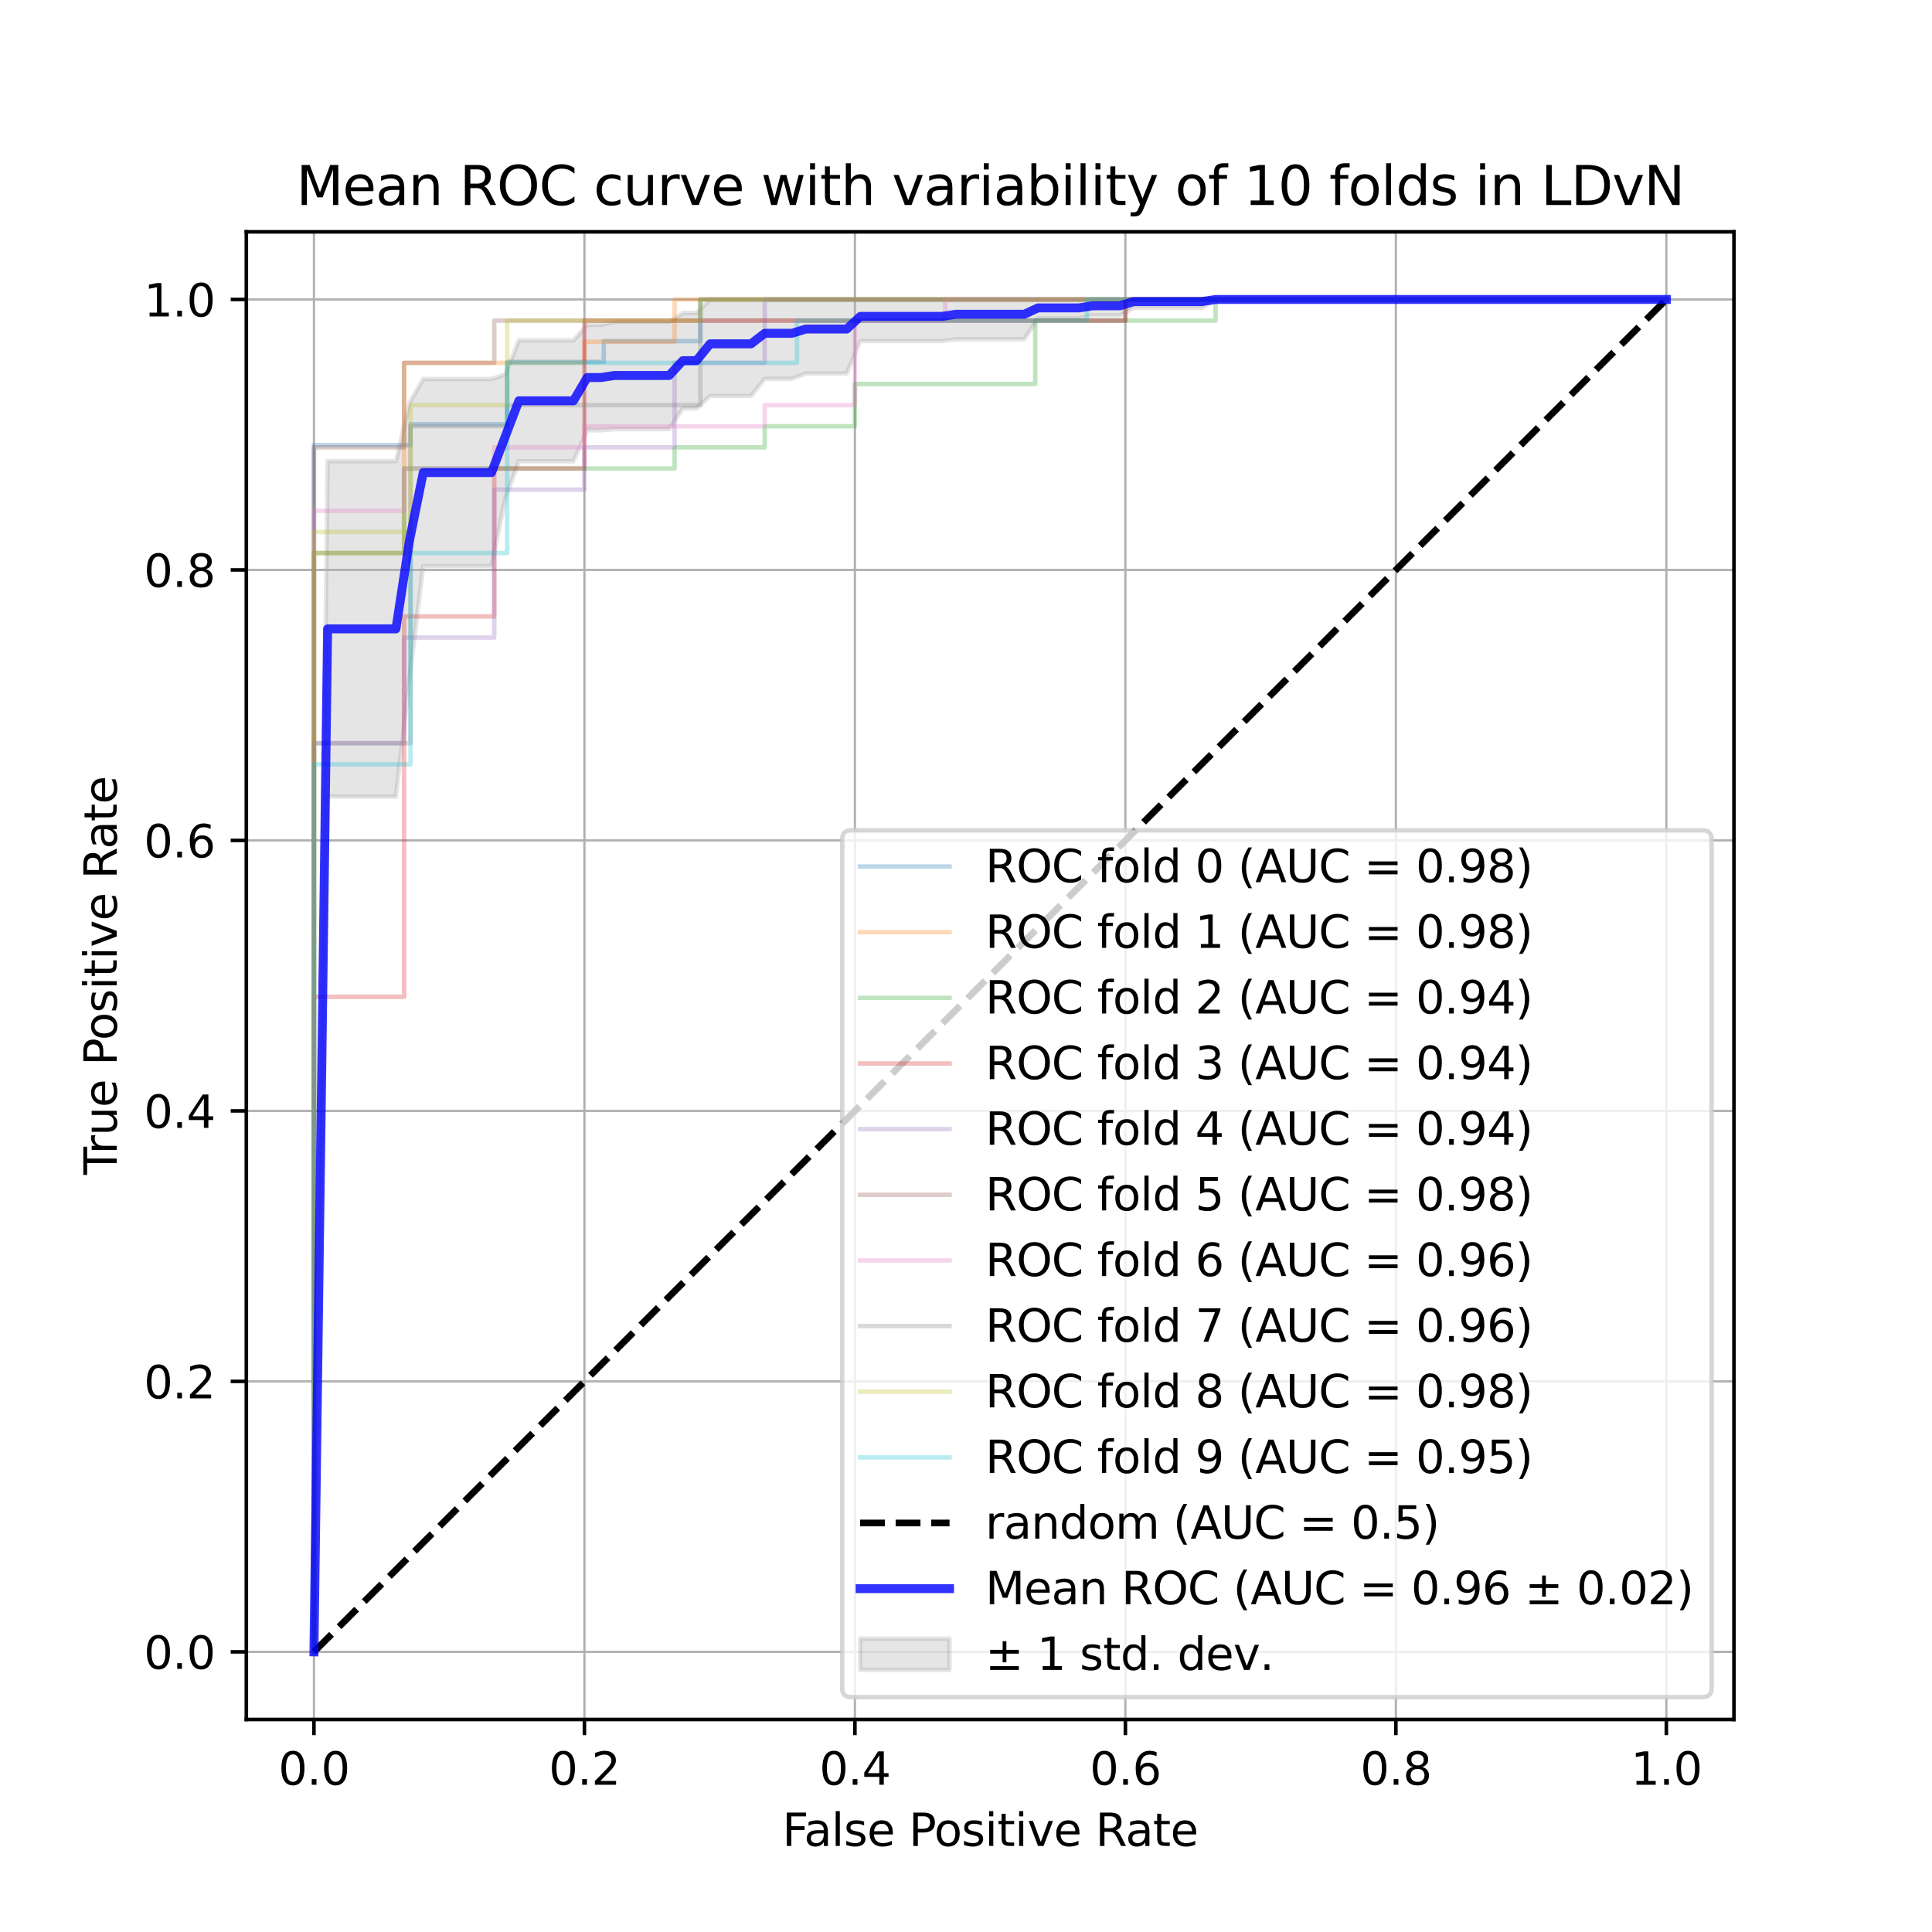 <?xml version="1.0" encoding="utf-8" standalone="no"?>
<!DOCTYPE svg PUBLIC "-//W3C//DTD SVG 1.1//EN"
  "http://www.w3.org/Graphics/SVG/1.1/DTD/svg11.dtd">
<svg xmlns:xlink="http://www.w3.org/1999/xlink" width="432pt" height="432pt" viewBox="0 0 432 432" xmlns="http://www.w3.org/2000/svg" version="1.1">
 <defs>
  <style type="text/css">*{stroke-linejoin: round; stroke-linecap: butt}</style>
 </defs>
 <g id="figure_1">
  <g id="patch_1">
   <path d="M 0 432 
L 432 432 
L 432 0 
L 0 0 
z
" style="fill: #ffffff"/>
  </g>
  <g id="axes_1">
   <g id="patch_2">
    <path d="M 55.08 384.48 
L 387.72 384.48 
L 387.72 51.84 
L 55.08 51.84 
z
" style="fill: #ffffff"/>
   </g>
   <g id="PolyCollection_1">
    <defs>
     <path id="m02f40fedbc" d="M 70.2 -62.64 
L 70.2 -62.64 
L 73.255 -253.87 
L 76.309 -253.87 
L 79.364 -253.87 
L 82.418 -253.87 
L 85.473 -253.87 
L 88.527 -253.87 
L 91.582 -280.482 
L 94.636 -305.419 
L 97.691 -305.419 
L 100.745 -305.419 
L 103.8 -305.419 
L 106.855 -305.419 
L 109.909 -305.419 
L 112.964 -320.466 
L 116.018 -328.871 
L 119.073 -328.871 
L 122.127 -328.871 
L 125.182 -328.871 
L 128.236 -328.871 
L 131.291 -335.798 
L 134.345 -335.798 
L 137.4 -336.045 
L 140.455 -336.045 
L 143.509 -336.045 
L 146.564 -336.045 
L 149.618 -336.045 
L 152.673 -340.686 
L 155.727 -340.686 
L 158.782 -343.457 
L 161.836 -343.457 
L 164.891 -343.457 
L 167.945 -343.457 
L 171 -347.302 
L 174.055 -347.302 
L 177.109 -347.302 
L 180.164 -348.469 
L 183.218 -348.469 
L 186.273 -348.469 
L 189.327 -348.469 
L 192.382 -355.75 
L 195.436 -355.75 
L 198.491 -355.75 
L 201.545 -355.75 
L 204.6 -355.75 
L 207.655 -355.75 
L 210.709 -355.75 
L 213.764 -356.122 
L 216.818 -356.122 
L 219.873 -356.122 
L 222.927 -356.122 
L 225.982 -356.122 
L 229.036 -356.122 
L 232.091 -360.835 
L 235.145 -360.835 
L 238.2 -360.835 
L 241.255 -360.835 
L 244.309 -361.457 
L 247.364 -361.457 
L 250.418 -361.457 
L 253.473 -363.15 
L 256.527 -363.15 
L 259.582 -363.15 
L 262.636 -363.15 
L 265.691 -363.15 
L 268.745 -363.15 
L 271.8 -365.04 
L 274.855 -365.04 
L 277.909 -365.04 
L 280.964 -365.04 
L 284.018 -365.04 
L 287.073 -365.04 
L 290.127 -365.04 
L 293.182 -365.04 
L 296.236 -365.04 
L 299.291 -365.04 
L 302.345 -365.04 
L 305.4 -365.04 
L 308.455 -365.04 
L 311.509 -365.04 
L 314.564 -365.04 
L 317.618 -365.04 
L 320.673 -365.04 
L 323.727 -365.04 
L 326.782 -365.04 
L 329.836 -365.04 
L 332.891 -365.04 
L 335.945 -365.04 
L 339 -365.04 
L 342.055 -365.04 
L 345.109 -365.04 
L 348.164 -365.04 
L 351.218 -365.04 
L 354.273 -365.04 
L 357.327 -365.04 
L 360.382 -365.04 
L 363.436 -365.04 
L 366.491 -365.04 
L 369.545 -365.04 
L 372.6 -365.04 
L 372.6 -365.04 
L 372.6 -365.04 
L 369.545 -365.04 
L 366.491 -365.04 
L 363.436 -365.04 
L 360.382 -365.04 
L 357.327 -365.04 
L 354.273 -365.04 
L 351.218 -365.04 
L 348.164 -365.04 
L 345.109 -365.04 
L 342.055 -365.04 
L 339 -365.04 
L 335.945 -365.04 
L 332.891 -365.04 
L 329.836 -365.04 
L 326.782 -365.04 
L 323.727 -365.04 
L 320.673 -365.04 
L 317.618 -365.04 
L 314.564 -365.04 
L 311.509 -365.04 
L 308.455 -365.04 
L 305.4 -365.04 
L 302.345 -365.04 
L 299.291 -365.04 
L 296.236 -365.04 
L 293.182 -365.04 
L 290.127 -365.04 
L 287.073 -365.04 
L 284.018 -365.04 
L 280.964 -365.04 
L 277.909 -365.04 
L 274.855 -365.04 
L 271.8 -365.04 
L 268.745 -365.04 
L 265.691 -365.04 
L 262.636 -365.04 
L 259.582 -365.04 
L 256.527 -365.04 
L 253.473 -365.04 
L 250.418 -365.04 
L 247.364 -365.04 
L 244.309 -365.04 
L 241.255 -365.04 
L 238.2 -365.04 
L 235.145 -365.04 
L 232.091 -365.04 
L 229.036 -365.04 
L 225.982 -365.04 
L 222.927 -365.04 
L 219.873 -365.04 
L 216.818 -365.04 
L 213.764 -365.04 
L 210.709 -365.04 
L 207.655 -365.04 
L 204.6 -365.04 
L 201.545 -365.04 
L 198.491 -365.04 
L 195.436 -365.04 
L 192.382 -365.04 
L 189.327 -365.04 
L 186.273 -365.04 
L 183.218 -365.04 
L 180.164 -365.04 
L 177.109 -365.04 
L 174.055 -365.04 
L 171 -365.04 
L 167.945 -365.04 
L 164.891 -365.04 
L 161.836 -365.04 
L 158.782 -365.04 
L 155.727 -362.018 
L 152.673 -362.018 
L 149.618 -360.044 
L 146.564 -360.044 
L 143.509 -360.044 
L 140.455 -360.044 
L 137.4 -360.044 
L 134.345 -359.36 
L 131.291 -359.36 
L 128.236 -355.893 
L 125.182 -355.893 
L 122.127 -355.893 
L 119.073 -355.893 
L 116.018 -355.893 
L 112.964 -348.276 
L 109.909 -347.258 
L 106.855 -347.258 
L 103.8 -347.258 
L 100.745 -347.258 
L 97.691 -347.258 
L 94.636 -347.258 
L 91.582 -341.97 
L 88.527 -328.892 
L 85.473 -328.892 
L 82.418 -328.892 
L 79.364 -328.892 
L 76.309 -328.892 
L 73.255 -328.892 
L 70.2 -62.64 
z
" style="stroke: #808080; stroke-opacity: 0.2"/>
    </defs>
    <g clip-path="url(#p7c20c013f0)">
     <use xlink:href="#m02f40fedbc" x="0" y="432" style="fill: #808080; fill-opacity: 0.2; stroke: #808080; stroke-opacity: 0.2"/>
    </g>
   </g>
   <g id="matplotlib.axis_1">
    <g id="xtick_1">
     <g id="line2d_1">
      <path d="M 70.2 384.48 
L 70.2 51.84 
" clip-path="url(#p7c20c013f0)" style="fill: none; stroke: #b0b0b0; stroke-width: 0.5; stroke-linecap: square"/>
     </g>
     <g id="line2d_2">
      <defs>
       <path id="mc7a3d7dd4d" d="M 0 0 
L 0 3.5 
" style="stroke: #000000; stroke-width: 0.8"/>
      </defs>
      <g>
       <use xlink:href="#mc7a3d7dd4d" x="70.2" y="384.48" style="stroke: #000000; stroke-width: 0.8"/>
      </g>
     </g>
     <g id="text_1">
      <!-- 0.0 -->
      <g transform="translate(62.248 399.078) scale(0.1 -0.1)">
       <defs>
        <path id="DejaVuSans-30" d="M 2034 4250 
Q 1547 4250 1301 3770 
Q 1056 3291 1056 2328 
Q 1056 1369 1301 889 
Q 1547 409 2034 409 
Q 2525 409 2770 889 
Q 3016 1369 3016 2328 
Q 3016 3291 2770 3770 
Q 2525 4250 2034 4250 
z
M 2034 4750 
Q 2819 4750 3233 4129 
Q 3647 3509 3647 2328 
Q 3647 1150 3233 529 
Q 2819 -91 2034 -91 
Q 1250 -91 836 529 
Q 422 1150 422 2328 
Q 422 3509 836 4129 
Q 1250 4750 2034 4750 
z
" transform="scale(0.016)"/>
        <path id="DejaVuSans-2e" d="M 684 794 
L 1344 794 
L 1344 0 
L 684 0 
L 684 794 
z
" transform="scale(0.016)"/>
       </defs>
       <use xlink:href="#DejaVuSans-30"/>
       <use xlink:href="#DejaVuSans-2e" x="63.623"/>
       <use xlink:href="#DejaVuSans-30" x="95.41"/>
      </g>
     </g>
    </g>
    <g id="xtick_2">
     <g id="line2d_3">
      <path d="M 130.68 384.48 
L 130.68 51.84 
" clip-path="url(#p7c20c013f0)" style="fill: none; stroke: #b0b0b0; stroke-width: 0.5; stroke-linecap: square"/>
     </g>
     <g id="line2d_4">
      <g>
       <use xlink:href="#mc7a3d7dd4d" x="130.68" y="384.48" style="stroke: #000000; stroke-width: 0.8"/>
      </g>
     </g>
     <g id="text_2">
      <!-- 0.2 -->
      <g transform="translate(122.728 399.078) scale(0.1 -0.1)">
       <defs>
        <path id="DejaVuSans-32" d="M 1228 531 
L 3431 531 
L 3431 0 
L 469 0 
L 469 531 
Q 828 903 1448 1529 
Q 2069 2156 2228 2338 
Q 2531 2678 2651 2914 
Q 2772 3150 2772 3378 
Q 2772 3750 2511 3984 
Q 2250 4219 1831 4219 
Q 1534 4219 1204 4116 
Q 875 4013 500 3803 
L 500 4441 
Q 881 4594 1212 4672 
Q 1544 4750 1819 4750 
Q 2544 4750 2975 4387 
Q 3406 4025 3406 3419 
Q 3406 3131 3298 2873 
Q 3191 2616 2906 2266 
Q 2828 2175 2409 1742 
Q 1991 1309 1228 531 
z
" transform="scale(0.016)"/>
       </defs>
       <use xlink:href="#DejaVuSans-30"/>
       <use xlink:href="#DejaVuSans-2e" x="63.623"/>
       <use xlink:href="#DejaVuSans-32" x="95.41"/>
      </g>
     </g>
    </g>
    <g id="xtick_3">
     <g id="line2d_5">
      <path d="M 191.16 384.48 
L 191.16 51.84 
" clip-path="url(#p7c20c013f0)" style="fill: none; stroke: #b0b0b0; stroke-width: 0.5; stroke-linecap: square"/>
     </g>
     <g id="line2d_6">
      <g>
       <use xlink:href="#mc7a3d7dd4d" x="191.16" y="384.48" style="stroke: #000000; stroke-width: 0.8"/>
      </g>
     </g>
     <g id="text_3">
      <!-- 0.4 -->
      <g transform="translate(183.208 399.078) scale(0.1 -0.1)">
       <defs>
        <path id="DejaVuSans-34" d="M 2419 4116 
L 825 1625 
L 2419 1625 
L 2419 4116 
z
M 2253 4666 
L 3047 4666 
L 3047 1625 
L 3713 1625 
L 3713 1100 
L 3047 1100 
L 3047 0 
L 2419 0 
L 2419 1100 
L 313 1100 
L 313 1709 
L 2253 4666 
z
" transform="scale(0.016)"/>
       </defs>
       <use xlink:href="#DejaVuSans-30"/>
       <use xlink:href="#DejaVuSans-2e" x="63.623"/>
       <use xlink:href="#DejaVuSans-34" x="95.41"/>
      </g>
     </g>
    </g>
    <g id="xtick_4">
     <g id="line2d_7">
      <path d="M 251.64 384.48 
L 251.64 51.84 
" clip-path="url(#p7c20c013f0)" style="fill: none; stroke: #b0b0b0; stroke-width: 0.5; stroke-linecap: square"/>
     </g>
     <g id="line2d_8">
      <g>
       <use xlink:href="#mc7a3d7dd4d" x="251.64" y="384.48" style="stroke: #000000; stroke-width: 0.8"/>
      </g>
     </g>
     <g id="text_4">
      <!-- 0.6 -->
      <g transform="translate(243.688 399.078) scale(0.1 -0.1)">
       <defs>
        <path id="DejaVuSans-36" d="M 2113 2584 
Q 1688 2584 1439 2293 
Q 1191 2003 1191 1497 
Q 1191 994 1439 701 
Q 1688 409 2113 409 
Q 2538 409 2786 701 
Q 3034 994 3034 1497 
Q 3034 2003 2786 2293 
Q 2538 2584 2113 2584 
z
M 3366 4563 
L 3366 3988 
Q 3128 4100 2886 4159 
Q 2644 4219 2406 4219 
Q 1781 4219 1451 3797 
Q 1122 3375 1075 2522 
Q 1259 2794 1537 2939 
Q 1816 3084 2150 3084 
Q 2853 3084 3261 2657 
Q 3669 2231 3669 1497 
Q 3669 778 3244 343 
Q 2819 -91 2113 -91 
Q 1303 -91 875 529 
Q 447 1150 447 2328 
Q 447 3434 972 4092 
Q 1497 4750 2381 4750 
Q 2619 4750 2861 4703 
Q 3103 4656 3366 4563 
z
" transform="scale(0.016)"/>
       </defs>
       <use xlink:href="#DejaVuSans-30"/>
       <use xlink:href="#DejaVuSans-2e" x="63.623"/>
       <use xlink:href="#DejaVuSans-36" x="95.41"/>
      </g>
     </g>
    </g>
    <g id="xtick_5">
     <g id="line2d_9">
      <path d="M 312.12 384.48 
L 312.12 51.84 
" clip-path="url(#p7c20c013f0)" style="fill: none; stroke: #b0b0b0; stroke-width: 0.5; stroke-linecap: square"/>
     </g>
     <g id="line2d_10">
      <g>
       <use xlink:href="#mc7a3d7dd4d" x="312.12" y="384.48" style="stroke: #000000; stroke-width: 0.8"/>
      </g>
     </g>
     <g id="text_5">
      <!-- 0.8 -->
      <g transform="translate(304.168 399.078) scale(0.1 -0.1)">
       <defs>
        <path id="DejaVuSans-38" d="M 2034 2216 
Q 1584 2216 1326 1975 
Q 1069 1734 1069 1313 
Q 1069 891 1326 650 
Q 1584 409 2034 409 
Q 2484 409 2743 651 
Q 3003 894 3003 1313 
Q 3003 1734 2745 1975 
Q 2488 2216 2034 2216 
z
M 1403 2484 
Q 997 2584 770 2862 
Q 544 3141 544 3541 
Q 544 4100 942 4425 
Q 1341 4750 2034 4750 
Q 2731 4750 3128 4425 
Q 3525 4100 3525 3541 
Q 3525 3141 3298 2862 
Q 3072 2584 2669 2484 
Q 3125 2378 3379 2068 
Q 3634 1759 3634 1313 
Q 3634 634 3220 271 
Q 2806 -91 2034 -91 
Q 1263 -91 848 271 
Q 434 634 434 1313 
Q 434 1759 690 2068 
Q 947 2378 1403 2484 
z
M 1172 3481 
Q 1172 3119 1398 2916 
Q 1625 2713 2034 2713 
Q 2441 2713 2670 2916 
Q 2900 3119 2900 3481 
Q 2900 3844 2670 4047 
Q 2441 4250 2034 4250 
Q 1625 4250 1398 4047 
Q 1172 3844 1172 3481 
z
" transform="scale(0.016)"/>
       </defs>
       <use xlink:href="#DejaVuSans-30"/>
       <use xlink:href="#DejaVuSans-2e" x="63.623"/>
       <use xlink:href="#DejaVuSans-38" x="95.41"/>
      </g>
     </g>
    </g>
    <g id="xtick_6">
     <g id="line2d_11">
      <path d="M 372.6 384.48 
L 372.6 51.84 
" clip-path="url(#p7c20c013f0)" style="fill: none; stroke: #b0b0b0; stroke-width: 0.5; stroke-linecap: square"/>
     </g>
     <g id="line2d_12">
      <g>
       <use xlink:href="#mc7a3d7dd4d" x="372.6" y="384.48" style="stroke: #000000; stroke-width: 0.8"/>
      </g>
     </g>
     <g id="text_6">
      <!-- 1.0 -->
      <g transform="translate(364.648 399.078) scale(0.1 -0.1)">
       <defs>
        <path id="DejaVuSans-31" d="M 794 531 
L 1825 531 
L 1825 4091 
L 703 3866 
L 703 4441 
L 1819 4666 
L 2450 4666 
L 2450 531 
L 3481 531 
L 3481 0 
L 794 0 
L 794 531 
z
" transform="scale(0.016)"/>
       </defs>
       <use xlink:href="#DejaVuSans-31"/>
       <use xlink:href="#DejaVuSans-2e" x="63.623"/>
       <use xlink:href="#DejaVuSans-30" x="95.41"/>
      </g>
     </g>
    </g>
    <g id="text_7">
     <!-- False Positive Rate -->
     <g transform="translate(174.934 412.757) scale(0.1 -0.1)">
      <defs>
       <path id="DejaVuSans-46" d="M 628 4666 
L 3309 4666 
L 3309 4134 
L 1259 4134 
L 1259 2759 
L 3109 2759 
L 3109 2228 
L 1259 2228 
L 1259 0 
L 628 0 
L 628 4666 
z
" transform="scale(0.016)"/>
       <path id="DejaVuSans-61" d="M 2194 1759 
Q 1497 1759 1228 1600 
Q 959 1441 959 1056 
Q 959 750 1161 570 
Q 1363 391 1709 391 
Q 2188 391 2477 730 
Q 2766 1069 2766 1631 
L 2766 1759 
L 2194 1759 
z
M 3341 1997 
L 3341 0 
L 2766 0 
L 2766 531 
Q 2569 213 2275 61 
Q 1981 -91 1556 -91 
Q 1019 -91 701 211 
Q 384 513 384 1019 
Q 384 1609 779 1909 
Q 1175 2209 1959 2209 
L 2766 2209 
L 2766 2266 
Q 2766 2663 2505 2880 
Q 2244 3097 1772 3097 
Q 1472 3097 1187 3025 
Q 903 2953 641 2809 
L 641 3341 
Q 956 3463 1253 3523 
Q 1550 3584 1831 3584 
Q 2591 3584 2966 3190 
Q 3341 2797 3341 1997 
z
" transform="scale(0.016)"/>
       <path id="DejaVuSans-6c" d="M 603 4863 
L 1178 4863 
L 1178 0 
L 603 0 
L 603 4863 
z
" transform="scale(0.016)"/>
       <path id="DejaVuSans-73" d="M 2834 3397 
L 2834 2853 
Q 2591 2978 2328 3040 
Q 2066 3103 1784 3103 
Q 1356 3103 1142 2972 
Q 928 2841 928 2578 
Q 928 2378 1081 2264 
Q 1234 2150 1697 2047 
L 1894 2003 
Q 2506 1872 2764 1633 
Q 3022 1394 3022 966 
Q 3022 478 2636 193 
Q 2250 -91 1575 -91 
Q 1294 -91 989 -36 
Q 684 19 347 128 
L 347 722 
Q 666 556 975 473 
Q 1284 391 1588 391 
Q 1994 391 2212 530 
Q 2431 669 2431 922 
Q 2431 1156 2273 1281 
Q 2116 1406 1581 1522 
L 1381 1569 
Q 847 1681 609 1914 
Q 372 2147 372 2553 
Q 372 3047 722 3315 
Q 1072 3584 1716 3584 
Q 2034 3584 2315 3537 
Q 2597 3491 2834 3397 
z
" transform="scale(0.016)"/>
       <path id="DejaVuSans-65" d="M 3597 1894 
L 3597 1613 
L 953 1613 
Q 991 1019 1311 708 
Q 1631 397 2203 397 
Q 2534 397 2845 478 
Q 3156 559 3463 722 
L 3463 178 
Q 3153 47 2828 -22 
Q 2503 -91 2169 -91 
Q 1331 -91 842 396 
Q 353 884 353 1716 
Q 353 2575 817 3079 
Q 1281 3584 2069 3584 
Q 2775 3584 3186 3129 
Q 3597 2675 3597 1894 
z
M 3022 2063 
Q 3016 2534 2758 2815 
Q 2500 3097 2075 3097 
Q 1594 3097 1305 2825 
Q 1016 2553 972 2059 
L 3022 2063 
z
" transform="scale(0.016)"/>
       <path id="DejaVuSans-20" transform="scale(0.016)"/>
       <path id="DejaVuSans-50" d="M 1259 4147 
L 1259 2394 
L 2053 2394 
Q 2494 2394 2734 2622 
Q 2975 2850 2975 3272 
Q 2975 3691 2734 3919 
Q 2494 4147 2053 4147 
L 1259 4147 
z
M 628 4666 
L 2053 4666 
Q 2838 4666 3239 4311 
Q 3641 3956 3641 3272 
Q 3641 2581 3239 2228 
Q 2838 1875 2053 1875 
L 1259 1875 
L 1259 0 
L 628 0 
L 628 4666 
z
" transform="scale(0.016)"/>
       <path id="DejaVuSans-6f" d="M 1959 3097 
Q 1497 3097 1228 2736 
Q 959 2375 959 1747 
Q 959 1119 1226 758 
Q 1494 397 1959 397 
Q 2419 397 2687 759 
Q 2956 1122 2956 1747 
Q 2956 2369 2687 2733 
Q 2419 3097 1959 3097 
z
M 1959 3584 
Q 2709 3584 3137 3096 
Q 3566 2609 3566 1747 
Q 3566 888 3137 398 
Q 2709 -91 1959 -91 
Q 1206 -91 779 398 
Q 353 888 353 1747 
Q 353 2609 779 3096 
Q 1206 3584 1959 3584 
z
" transform="scale(0.016)"/>
       <path id="DejaVuSans-69" d="M 603 3500 
L 1178 3500 
L 1178 0 
L 603 0 
L 603 3500 
z
M 603 4863 
L 1178 4863 
L 1178 4134 
L 603 4134 
L 603 4863 
z
" transform="scale(0.016)"/>
       <path id="DejaVuSans-74" d="M 1172 4494 
L 1172 3500 
L 2356 3500 
L 2356 3053 
L 1172 3053 
L 1172 1153 
Q 1172 725 1289 603 
Q 1406 481 1766 481 
L 2356 481 
L 2356 0 
L 1766 0 
Q 1100 0 847 248 
Q 594 497 594 1153 
L 594 3053 
L 172 3053 
L 172 3500 
L 594 3500 
L 594 4494 
L 1172 4494 
z
" transform="scale(0.016)"/>
       <path id="DejaVuSans-76" d="M 191 3500 
L 800 3500 
L 1894 563 
L 2988 3500 
L 3597 3500 
L 2284 0 
L 1503 0 
L 191 3500 
z
" transform="scale(0.016)"/>
       <path id="DejaVuSans-52" d="M 2841 2188 
Q 3044 2119 3236 1894 
Q 3428 1669 3622 1275 
L 4263 0 
L 3584 0 
L 2988 1197 
Q 2756 1666 2539 1819 
Q 2322 1972 1947 1972 
L 1259 1972 
L 1259 0 
L 628 0 
L 628 4666 
L 2053 4666 
Q 2853 4666 3247 4331 
Q 3641 3997 3641 3322 
Q 3641 2881 3436 2590 
Q 3231 2300 2841 2188 
z
M 1259 4147 
L 1259 2491 
L 2053 2491 
Q 2509 2491 2742 2702 
Q 2975 2913 2975 3322 
Q 2975 3731 2742 3939 
Q 2509 4147 2053 4147 
L 1259 4147 
z
" transform="scale(0.016)"/>
      </defs>
      <use xlink:href="#DejaVuSans-46"/>
      <use xlink:href="#DejaVuSans-61" x="48.395"/>
      <use xlink:href="#DejaVuSans-6c" x="109.674"/>
      <use xlink:href="#DejaVuSans-73" x="137.457"/>
      <use xlink:href="#DejaVuSans-65" x="189.557"/>
      <use xlink:href="#DejaVuSans-20" x="251.08"/>
      <use xlink:href="#DejaVuSans-50" x="282.867"/>
      <use xlink:href="#DejaVuSans-6f" x="339.545"/>
      <use xlink:href="#DejaVuSans-73" x="400.727"/>
      <use xlink:href="#DejaVuSans-69" x="452.826"/>
      <use xlink:href="#DejaVuSans-74" x="480.609"/>
      <use xlink:href="#DejaVuSans-69" x="519.818"/>
      <use xlink:href="#DejaVuSans-76" x="547.602"/>
      <use xlink:href="#DejaVuSans-65" x="606.781"/>
      <use xlink:href="#DejaVuSans-20" x="668.305"/>
      <use xlink:href="#DejaVuSans-52" x="700.092"/>
      <use xlink:href="#DejaVuSans-61" x="767.324"/>
      <use xlink:href="#DejaVuSans-74" x="828.604"/>
      <use xlink:href="#DejaVuSans-65" x="867.812"/>
     </g>
    </g>
   </g>
   <g id="matplotlib.axis_2">
    <g id="ytick_1">
     <g id="line2d_13">
      <path d="M 55.08 369.36 
L 387.72 369.36 
" clip-path="url(#p7c20c013f0)" style="fill: none; stroke: #b0b0b0; stroke-width: 0.5; stroke-linecap: square"/>
     </g>
     <g id="line2d_14">
      <defs>
       <path id="m2ae0abad01" d="M 0 0 
L -3.5 0 
" style="stroke: #000000; stroke-width: 0.8"/>
      </defs>
      <g>
       <use xlink:href="#m2ae0abad01" x="55.08" y="369.36" style="stroke: #000000; stroke-width: 0.8"/>
      </g>
     </g>
     <g id="text_8">
      <!-- 0.0 -->
      <g transform="translate(32.177 373.159) scale(0.1 -0.1)">
       <use xlink:href="#DejaVuSans-30"/>
       <use xlink:href="#DejaVuSans-2e" x="63.623"/>
       <use xlink:href="#DejaVuSans-30" x="95.41"/>
      </g>
     </g>
    </g>
    <g id="ytick_2">
     <g id="line2d_15">
      <path d="M 55.08 308.88 
L 387.72 308.88 
" clip-path="url(#p7c20c013f0)" style="fill: none; stroke: #b0b0b0; stroke-width: 0.5; stroke-linecap: square"/>
     </g>
     <g id="line2d_16">
      <g>
       <use xlink:href="#m2ae0abad01" x="55.08" y="308.88" style="stroke: #000000; stroke-width: 0.8"/>
      </g>
     </g>
     <g id="text_9">
      <!-- 0.2 -->
      <g transform="translate(32.177 312.679) scale(0.1 -0.1)">
       <use xlink:href="#DejaVuSans-30"/>
       <use xlink:href="#DejaVuSans-2e" x="63.623"/>
       <use xlink:href="#DejaVuSans-32" x="95.41"/>
      </g>
     </g>
    </g>
    <g id="ytick_3">
     <g id="line2d_17">
      <path d="M 55.08 248.4 
L 387.72 248.4 
" clip-path="url(#p7c20c013f0)" style="fill: none; stroke: #b0b0b0; stroke-width: 0.5; stroke-linecap: square"/>
     </g>
     <g id="line2d_18">
      <g>
       <use xlink:href="#m2ae0abad01" x="55.08" y="248.4" style="stroke: #000000; stroke-width: 0.8"/>
      </g>
     </g>
     <g id="text_10">
      <!-- 0.4 -->
      <g transform="translate(32.177 252.199) scale(0.1 -0.1)">
       <use xlink:href="#DejaVuSans-30"/>
       <use xlink:href="#DejaVuSans-2e" x="63.623"/>
       <use xlink:href="#DejaVuSans-34" x="95.41"/>
      </g>
     </g>
    </g>
    <g id="ytick_4">
     <g id="line2d_19">
      <path d="M 55.08 187.92 
L 387.72 187.92 
" clip-path="url(#p7c20c013f0)" style="fill: none; stroke: #b0b0b0; stroke-width: 0.5; stroke-linecap: square"/>
     </g>
     <g id="line2d_20">
      <g>
       <use xlink:href="#m2ae0abad01" x="55.08" y="187.92" style="stroke: #000000; stroke-width: 0.8"/>
      </g>
     </g>
     <g id="text_11">
      <!-- 0.6 -->
      <g transform="translate(32.177 191.719) scale(0.1 -0.1)">
       <use xlink:href="#DejaVuSans-30"/>
       <use xlink:href="#DejaVuSans-2e" x="63.623"/>
       <use xlink:href="#DejaVuSans-36" x="95.41"/>
      </g>
     </g>
    </g>
    <g id="ytick_5">
     <g id="line2d_21">
      <path d="M 55.08 127.44 
L 387.72 127.44 
" clip-path="url(#p7c20c013f0)" style="fill: none; stroke: #b0b0b0; stroke-width: 0.5; stroke-linecap: square"/>
     </g>
     <g id="line2d_22">
      <g>
       <use xlink:href="#m2ae0abad01" x="55.08" y="127.44" style="stroke: #000000; stroke-width: 0.8"/>
      </g>
     </g>
     <g id="text_12">
      <!-- 0.8 -->
      <g transform="translate(32.177 131.239) scale(0.1 -0.1)">
       <use xlink:href="#DejaVuSans-30"/>
       <use xlink:href="#DejaVuSans-2e" x="63.623"/>
       <use xlink:href="#DejaVuSans-38" x="95.41"/>
      </g>
     </g>
    </g>
    <g id="ytick_6">
     <g id="line2d_23">
      <path d="M 55.08 66.96 
L 387.72 66.96 
" clip-path="url(#p7c20c013f0)" style="fill: none; stroke: #b0b0b0; stroke-width: 0.5; stroke-linecap: square"/>
     </g>
     <g id="line2d_24">
      <g>
       <use xlink:href="#m2ae0abad01" x="55.08" y="66.96" style="stroke: #000000; stroke-width: 0.8"/>
      </g>
     </g>
     <g id="text_13">
      <!-- 1.0 -->
      <g transform="translate(32.177 70.759) scale(0.1 -0.1)">
       <use xlink:href="#DejaVuSans-31"/>
       <use xlink:href="#DejaVuSans-2e" x="63.623"/>
       <use xlink:href="#DejaVuSans-30" x="95.41"/>
      </g>
     </g>
    </g>
    <g id="text_14">
     <!-- True Positive Rate -->
     <g transform="translate(26.097 262.69) rotate(-90) scale(0.1 -0.1)">
      <defs>
       <path id="DejaVuSans-54" d="M -19 4666 
L 3928 4666 
L 3928 4134 
L 2272 4134 
L 2272 0 
L 1638 0 
L 1638 4134 
L -19 4134 
L -19 4666 
z
" transform="scale(0.016)"/>
       <path id="DejaVuSans-72" d="M 2631 2963 
Q 2534 3019 2420 3045 
Q 2306 3072 2169 3072 
Q 1681 3072 1420 2755 
Q 1159 2438 1159 1844 
L 1159 0 
L 581 0 
L 581 3500 
L 1159 3500 
L 1159 2956 
Q 1341 3275 1631 3429 
Q 1922 3584 2338 3584 
Q 2397 3584 2469 3576 
Q 2541 3569 2628 3553 
L 2631 2963 
z
" transform="scale(0.016)"/>
       <path id="DejaVuSans-75" d="M 544 1381 
L 544 3500 
L 1119 3500 
L 1119 1403 
Q 1119 906 1312 657 
Q 1506 409 1894 409 
Q 2359 409 2629 706 
Q 2900 1003 2900 1516 
L 2900 3500 
L 3475 3500 
L 3475 0 
L 2900 0 
L 2900 538 
Q 2691 219 2414 64 
Q 2138 -91 1772 -91 
Q 1169 -91 856 284 
Q 544 659 544 1381 
z
M 1991 3584 
L 1991 3584 
z
" transform="scale(0.016)"/>
      </defs>
      <use xlink:href="#DejaVuSans-54"/>
      <use xlink:href="#DejaVuSans-72" x="46.334"/>
      <use xlink:href="#DejaVuSans-75" x="87.447"/>
      <use xlink:href="#DejaVuSans-65" x="150.826"/>
      <use xlink:href="#DejaVuSans-20" x="212.35"/>
      <use xlink:href="#DejaVuSans-50" x="244.137"/>
      <use xlink:href="#DejaVuSans-6f" x="300.814"/>
      <use xlink:href="#DejaVuSans-73" x="361.996"/>
      <use xlink:href="#DejaVuSans-69" x="414.096"/>
      <use xlink:href="#DejaVuSans-74" x="441.879"/>
      <use xlink:href="#DejaVuSans-69" x="481.088"/>
      <use xlink:href="#DejaVuSans-76" x="508.871"/>
      <use xlink:href="#DejaVuSans-65" x="568.051"/>
      <use xlink:href="#DejaVuSans-20" x="629.574"/>
      <use xlink:href="#DejaVuSans-52" x="661.361"/>
      <use xlink:href="#DejaVuSans-61" x="728.594"/>
      <use xlink:href="#DejaVuSans-74" x="789.873"/>
      <use xlink:href="#DejaVuSans-65" x="829.082"/>
     </g>
    </g>
   </g>
   <g id="line2d_25">
    <path d="M 70.2 369.36 
L 70.2 364.708 
L 70.2 355.403 
L 70.2 327.489 
L 70.2 322.837 
L 70.2 313.532 
L 70.2 99.526 
L 91.8 99.526 
L 91.8 94.874 
L 113.4 94.874 
L 113.4 80.917 
L 135 80.917 
L 135 76.265 
L 156.6 76.265 
L 156.6 66.96 
L 372.6 66.96 
" clip-path="url(#p7c20c013f0)" style="fill: none; stroke: #1f77b4; stroke-opacity: 0.3; stroke-linecap: square"/>
   </g>
   <g id="line2d_26">
    <path d="M 70.2 369.36 
L 70.2 364.635 
L 70.2 345.735 
L 70.2 336.285 
L 70.2 331.56 
L 70.2 322.11 
L 70.2 123.66 
L 90.36 123.66 
L 90.36 81.135 
L 130.68 81.135 
L 130.68 76.41 
L 150.84 76.41 
L 150.84 66.96 
L 372.6 66.96 
" clip-path="url(#p7c20c013f0)" style="fill: none; stroke: #ff7f0e; stroke-opacity: 0.3; stroke-linecap: square"/>
   </g>
   <g id="line2d_27">
    <path d="M 70.2 369.36 
L 70.2 331.56 
L 70.2 123.66 
L 90.36 123.66 
L 90.36 104.76 
L 150.84 104.76 
L 150.84 100.035 
L 171 100.035 
L 171 95.31 
L 191.16 95.31 
L 191.16 85.86 
L 231.48 85.86 
L 231.48 71.685 
L 271.8 71.685 
L 271.8 66.96 
L 372.6 66.96 
" clip-path="url(#p7c20c013f0)" style="fill: none; stroke: #2ca02c; stroke-opacity: 0.3; stroke-linecap: square"/>
   </g>
   <g id="line2d_28">
    <path d="M 70.2 369.36 
L 70.2 364.635 
L 70.2 359.91 
L 70.2 350.46 
L 70.2 322.11 
L 70.2 312.66 
L 70.2 222.885 
L 90.36 222.885 
L 90.36 137.835 
L 110.52 137.835 
L 110.52 104.76 
L 130.68 104.76 
L 130.68 71.685 
L 251.64 71.685 
L 251.64 66.96 
L 372.6 66.96 
" clip-path="url(#p7c20c013f0)" style="fill: none; stroke: #d62728; stroke-opacity: 0.3; stroke-linecap: square"/>
   </g>
   <g id="line2d_29">
    <path d="M 70.2 369.36 
L 70.2 359.91 
L 70.2 345.735 
L 70.2 331.56 
L 70.2 322.11 
L 70.2 166.185 
L 90.36 166.185 
L 90.36 142.56 
L 110.52 142.56 
L 110.52 109.485 
L 130.68 109.485 
L 130.68 100.035 
L 150.84 100.035 
L 150.84 81.135 
L 171 81.135 
L 171 66.96 
L 372.6 66.96 
" clip-path="url(#p7c20c013f0)" style="fill: none; stroke: #9467bd; stroke-opacity: 0.3; stroke-linecap: square"/>
   </g>
   <g id="line2d_30">
    <path d="M 70.2 369.36 
L 70.2 364.635 
L 70.2 307.935 
L 70.2 298.485 
L 70.2 100.035 
L 90.36 100.035 
L 90.36 81.135 
L 110.52 81.135 
L 110.52 71.685 
L 251.64 71.685 
L 251.64 66.96 
L 372.6 66.96 
" clip-path="url(#p7c20c013f0)" style="fill: none; stroke: #8c564b; stroke-opacity: 0.3; stroke-linecap: square"/>
   </g>
   <g id="line2d_31">
    <path d="M 70.2 369.36 
L 70.2 364.635 
L 70.2 359.91 
L 70.2 317.385 
L 70.2 114.21 
L 90.36 114.21 
L 90.36 104.76 
L 110.52 104.76 
L 110.52 100.035 
L 130.68 100.035 
L 130.68 95.31 
L 171 95.31 
L 171 90.585 
L 191.16 90.585 
L 191.16 71.685 
L 211.32 71.685 
L 211.32 66.96 
L 372.6 66.96 
" clip-path="url(#p7c20c013f0)" style="fill: none; stroke: #e377c2; stroke-opacity: 0.3; stroke-linecap: square"/>
   </g>
   <g id="line2d_32">
    <path d="M 70.2 369.36 
L 70.2 364.635 
L 70.2 355.185 
L 70.2 341.01 
L 70.2 322.11 
L 70.2 317.385 
L 70.2 303.21 
L 70.2 166.185 
L 91.8 166.185 
L 91.8 95.31 
L 113.4 95.31 
L 113.4 90.585 
L 156.6 90.585 
L 156.6 66.96 
L 372.6 66.96 
" clip-path="url(#p7c20c013f0)" style="fill: none; stroke: #7f7f7f; stroke-opacity: 0.3; stroke-linecap: square"/>
   </g>
   <g id="line2d_33">
    <path d="M 70.2 369.36 
L 70.2 364.635 
L 70.2 345.735 
L 70.2 303.21 
L 70.2 293.76 
L 70.2 255.96 
L 70.2 246.51 
L 70.2 118.935 
L 91.8 118.935 
L 91.8 90.585 
L 113.4 90.585 
L 113.4 71.685 
L 156.6 71.685 
L 156.6 66.96 
L 372.6 66.96 
" clip-path="url(#p7c20c013f0)" style="fill: none; stroke: #bcbd22; stroke-opacity: 0.3; stroke-linecap: square"/>
   </g>
   <g id="line2d_34">
    <path d="M 70.2 369.36 
L 70.2 364.635 
L 70.2 345.735 
L 70.2 170.91 
L 91.8 170.91 
L 91.8 123.66 
L 113.4 123.66 
L 113.4 81.135 
L 178.2 81.135 
L 178.2 71.685 
L 243 71.685 
L 243 66.96 
L 372.6 66.96 
" clip-path="url(#p7c20c013f0)" style="fill: none; stroke: #17becf; stroke-opacity: 0.3; stroke-linecap: square"/>
   </g>
   <g id="line2d_35">
    <path d="M 70.2 369.36 
L 372.6 66.96 
" clip-path="url(#p7c20c013f0)" style="fill: none; stroke-dasharray: 5.55,2.4; stroke-dashoffset: 0; stroke: #000000; stroke-width: 1.5"/>
   </g>
   <g id="line2d_36">
    <path d="M 70.2 369.36 
L 73.255 140.619 
L 76.309 140.619 
L 79.364 140.619 
L 82.418 140.619 
L 85.473 140.619 
L 88.527 140.619 
L 91.582 120.774 
L 94.636 105.661 
L 97.691 105.661 
L 100.745 105.661 
L 103.8 105.661 
L 106.855 105.661 
L 109.909 105.661 
L 112.964 97.629 
L 116.018 89.618 
L 119.073 89.618 
L 122.127 89.618 
L 125.182 89.618 
L 128.236 89.618 
L 131.291 84.421 
L 134.345 84.421 
L 137.4 83.955 
L 140.455 83.955 
L 143.509 83.955 
L 146.564 83.955 
L 149.618 83.955 
L 152.673 80.648 
L 155.727 80.648 
L 158.782 76.882 
L 161.836 76.882 
L 164.891 76.882 
L 167.945 76.882 
L 171 74.52 
L 174.055 74.52 
L 177.109 74.52 
L 180.164 73.575 
L 183.218 73.575 
L 186.273 73.575 
L 189.327 73.575 
L 192.382 70.74 
L 195.436 70.74 
L 198.491 70.74 
L 201.545 70.74 
L 204.6 70.74 
L 207.655 70.74 
L 210.709 70.74 
L 213.764 70.267 
L 216.818 70.267 
L 219.873 70.267 
L 222.927 70.267 
L 225.982 70.267 
L 229.036 70.267 
L 232.091 68.85 
L 235.145 68.85 
L 238.2 68.85 
L 241.255 68.85 
L 244.309 68.377 
L 247.364 68.377 
L 250.418 68.377 
L 253.473 67.433 
L 256.527 67.433 
L 259.582 67.433 
L 262.636 67.433 
L 265.691 67.433 
L 268.745 67.433 
L 271.8 66.96 
L 274.855 66.96 
L 277.909 66.96 
L 280.964 66.96 
L 284.018 66.96 
L 287.073 66.96 
L 290.127 66.96 
L 293.182 66.96 
L 296.236 66.96 
L 299.291 66.96 
L 302.345 66.96 
L 305.4 66.96 
L 308.455 66.96 
L 311.509 66.96 
L 314.564 66.96 
L 317.618 66.96 
L 320.673 66.96 
L 323.727 66.96 
L 326.782 66.96 
L 329.836 66.96 
L 332.891 66.96 
L 335.945 66.96 
L 339 66.96 
L 342.055 66.96 
L 345.109 66.96 
L 348.164 66.96 
L 351.218 66.96 
L 354.273 66.96 
L 357.327 66.96 
L 360.382 66.96 
L 363.436 66.96 
L 366.491 66.96 
L 369.545 66.96 
L 372.6 66.96 
" clip-path="url(#p7c20c013f0)" style="fill: none; stroke: #0000ff; stroke-opacity: 0.8; stroke-width: 2; stroke-linecap: square"/>
   </g>
   <g id="patch_3">
    <path d="M 55.08 384.48 
L 55.08 51.84 
" style="fill: none; stroke: #000000; stroke-width: 0.8; stroke-linejoin: miter; stroke-linecap: square"/>
   </g>
   <g id="patch_4">
    <path d="M 387.72 384.48 
L 387.72 51.84 
" style="fill: none; stroke: #000000; stroke-width: 0.8; stroke-linejoin: miter; stroke-linecap: square"/>
   </g>
   <g id="patch_5">
    <path d="M 55.08 384.48 
L 387.72 384.48 
" style="fill: none; stroke: #000000; stroke-width: 0.8; stroke-linejoin: miter; stroke-linecap: square"/>
   </g>
   <g id="patch_6">
    <path d="M 55.08 51.84 
L 387.72 51.84 
" style="fill: none; stroke: #000000; stroke-width: 0.8; stroke-linejoin: miter; stroke-linecap: square"/>
   </g>
   <g id="text_15">
    <!-- Mean ROC curve with variability of 10 folds in LDvN -->
    <g transform="translate(66.241 45.84) scale(0.12 -0.12)">
     <defs>
      <path id="DejaVuSans-4d" d="M 628 4666 
L 1569 4666 
L 2759 1491 
L 3956 4666 
L 4897 4666 
L 4897 0 
L 4281 0 
L 4281 4097 
L 3078 897 
L 2444 897 
L 1241 4097 
L 1241 0 
L 628 0 
L 628 4666 
z
" transform="scale(0.016)"/>
      <path id="DejaVuSans-6e" d="M 3513 2113 
L 3513 0 
L 2938 0 
L 2938 2094 
Q 2938 2591 2744 2837 
Q 2550 3084 2163 3084 
Q 1697 3084 1428 2787 
Q 1159 2491 1159 1978 
L 1159 0 
L 581 0 
L 581 3500 
L 1159 3500 
L 1159 2956 
Q 1366 3272 1645 3428 
Q 1925 3584 2291 3584 
Q 2894 3584 3203 3211 
Q 3513 2838 3513 2113 
z
" transform="scale(0.016)"/>
      <path id="DejaVuSans-4f" d="M 2522 4238 
Q 1834 4238 1429 3725 
Q 1025 3213 1025 2328 
Q 1025 1447 1429 934 
Q 1834 422 2522 422 
Q 3209 422 3611 934 
Q 4013 1447 4013 2328 
Q 4013 3213 3611 3725 
Q 3209 4238 2522 4238 
z
M 2522 4750 
Q 3503 4750 4090 4092 
Q 4678 3434 4678 2328 
Q 4678 1225 4090 567 
Q 3503 -91 2522 -91 
Q 1538 -91 948 565 
Q 359 1222 359 2328 
Q 359 3434 948 4092 
Q 1538 4750 2522 4750 
z
" transform="scale(0.016)"/>
      <path id="DejaVuSans-43" d="M 4122 4306 
L 4122 3641 
Q 3803 3938 3442 4084 
Q 3081 4231 2675 4231 
Q 1875 4231 1450 3742 
Q 1025 3253 1025 2328 
Q 1025 1406 1450 917 
Q 1875 428 2675 428 
Q 3081 428 3442 575 
Q 3803 722 4122 1019 
L 4122 359 
Q 3791 134 3420 21 
Q 3050 -91 2638 -91 
Q 1578 -91 968 557 
Q 359 1206 359 2328 
Q 359 3453 968 4101 
Q 1578 4750 2638 4750 
Q 3056 4750 3426 4639 
Q 3797 4528 4122 4306 
z
" transform="scale(0.016)"/>
      <path id="DejaVuSans-63" d="M 3122 3366 
L 3122 2828 
Q 2878 2963 2633 3030 
Q 2388 3097 2138 3097 
Q 1578 3097 1268 2742 
Q 959 2388 959 1747 
Q 959 1106 1268 751 
Q 1578 397 2138 397 
Q 2388 397 2633 464 
Q 2878 531 3122 666 
L 3122 134 
Q 2881 22 2623 -34 
Q 2366 -91 2075 -91 
Q 1284 -91 818 406 
Q 353 903 353 1747 
Q 353 2603 823 3093 
Q 1294 3584 2113 3584 
Q 2378 3584 2631 3529 
Q 2884 3475 3122 3366 
z
" transform="scale(0.016)"/>
      <path id="DejaVuSans-77" d="M 269 3500 
L 844 3500 
L 1563 769 
L 2278 3500 
L 2956 3500 
L 3675 769 
L 4391 3500 
L 4966 3500 
L 4050 0 
L 3372 0 
L 2619 2869 
L 1863 0 
L 1184 0 
L 269 3500 
z
" transform="scale(0.016)"/>
      <path id="DejaVuSans-68" d="M 3513 2113 
L 3513 0 
L 2938 0 
L 2938 2094 
Q 2938 2591 2744 2837 
Q 2550 3084 2163 3084 
Q 1697 3084 1428 2787 
Q 1159 2491 1159 1978 
L 1159 0 
L 581 0 
L 581 4863 
L 1159 4863 
L 1159 2956 
Q 1366 3272 1645 3428 
Q 1925 3584 2291 3584 
Q 2894 3584 3203 3211 
Q 3513 2838 3513 2113 
z
" transform="scale(0.016)"/>
      <path id="DejaVuSans-62" d="M 3116 1747 
Q 3116 2381 2855 2742 
Q 2594 3103 2138 3103 
Q 1681 3103 1420 2742 
Q 1159 2381 1159 1747 
Q 1159 1113 1420 752 
Q 1681 391 2138 391 
Q 2594 391 2855 752 
Q 3116 1113 3116 1747 
z
M 1159 2969 
Q 1341 3281 1617 3432 
Q 1894 3584 2278 3584 
Q 2916 3584 3314 3078 
Q 3713 2572 3713 1747 
Q 3713 922 3314 415 
Q 2916 -91 2278 -91 
Q 1894 -91 1617 61 
Q 1341 213 1159 525 
L 1159 0 
L 581 0 
L 581 4863 
L 1159 4863 
L 1159 2969 
z
" transform="scale(0.016)"/>
      <path id="DejaVuSans-79" d="M 2059 -325 
Q 1816 -950 1584 -1140 
Q 1353 -1331 966 -1331 
L 506 -1331 
L 506 -850 
L 844 -850 
Q 1081 -850 1212 -737 
Q 1344 -625 1503 -206 
L 1606 56 
L 191 3500 
L 800 3500 
L 1894 763 
L 2988 3500 
L 3597 3500 
L 2059 -325 
z
" transform="scale(0.016)"/>
      <path id="DejaVuSans-66" d="M 2375 4863 
L 2375 4384 
L 1825 4384 
Q 1516 4384 1395 4259 
Q 1275 4134 1275 3809 
L 1275 3500 
L 2222 3500 
L 2222 3053 
L 1275 3053 
L 1275 0 
L 697 0 
L 697 3053 
L 147 3053 
L 147 3500 
L 697 3500 
L 697 3744 
Q 697 4328 969 4595 
Q 1241 4863 1831 4863 
L 2375 4863 
z
" transform="scale(0.016)"/>
      <path id="DejaVuSans-64" d="M 2906 2969 
L 2906 4863 
L 3481 4863 
L 3481 0 
L 2906 0 
L 2906 525 
Q 2725 213 2448 61 
Q 2172 -91 1784 -91 
Q 1150 -91 751 415 
Q 353 922 353 1747 
Q 353 2572 751 3078 
Q 1150 3584 1784 3584 
Q 2172 3584 2448 3432 
Q 2725 3281 2906 2969 
z
M 947 1747 
Q 947 1113 1208 752 
Q 1469 391 1925 391 
Q 2381 391 2643 752 
Q 2906 1113 2906 1747 
Q 2906 2381 2643 2742 
Q 2381 3103 1925 3103 
Q 1469 3103 1208 2742 
Q 947 2381 947 1747 
z
" transform="scale(0.016)"/>
      <path id="DejaVuSans-4c" d="M 628 4666 
L 1259 4666 
L 1259 531 
L 3531 531 
L 3531 0 
L 628 0 
L 628 4666 
z
" transform="scale(0.016)"/>
      <path id="DejaVuSans-44" d="M 1259 4147 
L 1259 519 
L 2022 519 
Q 2988 519 3436 956 
Q 3884 1394 3884 2338 
Q 3884 3275 3436 3711 
Q 2988 4147 2022 4147 
L 1259 4147 
z
M 628 4666 
L 1925 4666 
Q 3281 4666 3915 4102 
Q 4550 3538 4550 2338 
Q 4550 1131 3912 565 
Q 3275 0 1925 0 
L 628 0 
L 628 4666 
z
" transform="scale(0.016)"/>
      <path id="DejaVuSans-4e" d="M 628 4666 
L 1478 4666 
L 3547 763 
L 3547 4666 
L 4159 4666 
L 4159 0 
L 3309 0 
L 1241 3903 
L 1241 0 
L 628 0 
L 628 4666 
z
" transform="scale(0.016)"/>
     </defs>
     <use xlink:href="#DejaVuSans-4d"/>
     <use xlink:href="#DejaVuSans-65" x="86.279"/>
     <use xlink:href="#DejaVuSans-61" x="147.803"/>
     <use xlink:href="#DejaVuSans-6e" x="209.082"/>
     <use xlink:href="#DejaVuSans-20" x="272.461"/>
     <use xlink:href="#DejaVuSans-52" x="304.248"/>
     <use xlink:href="#DejaVuSans-4f" x="373.73"/>
     <use xlink:href="#DejaVuSans-43" x="452.441"/>
     <use xlink:href="#DejaVuSans-20" x="522.266"/>
     <use xlink:href="#DejaVuSans-63" x="554.053"/>
     <use xlink:href="#DejaVuSans-75" x="609.033"/>
     <use xlink:href="#DejaVuSans-72" x="672.412"/>
     <use xlink:href="#DejaVuSans-76" x="713.525"/>
     <use xlink:href="#DejaVuSans-65" x="772.705"/>
     <use xlink:href="#DejaVuSans-20" x="834.229"/>
     <use xlink:href="#DejaVuSans-77" x="866.016"/>
     <use xlink:href="#DejaVuSans-69" x="947.803"/>
     <use xlink:href="#DejaVuSans-74" x="975.586"/>
     <use xlink:href="#DejaVuSans-68" x="1014.795"/>
     <use xlink:href="#DejaVuSans-20" x="1078.174"/>
     <use xlink:href="#DejaVuSans-76" x="1109.961"/>
     <use xlink:href="#DejaVuSans-61" x="1169.141"/>
     <use xlink:href="#DejaVuSans-72" x="1230.42"/>
     <use xlink:href="#DejaVuSans-69" x="1271.533"/>
     <use xlink:href="#DejaVuSans-61" x="1299.316"/>
     <use xlink:href="#DejaVuSans-62" x="1360.596"/>
     <use xlink:href="#DejaVuSans-69" x="1424.072"/>
     <use xlink:href="#DejaVuSans-6c" x="1451.855"/>
     <use xlink:href="#DejaVuSans-69" x="1479.639"/>
     <use xlink:href="#DejaVuSans-74" x="1507.422"/>
     <use xlink:href="#DejaVuSans-79" x="1546.631"/>
     <use xlink:href="#DejaVuSans-20" x="1605.811"/>
     <use xlink:href="#DejaVuSans-6f" x="1637.598"/>
     <use xlink:href="#DejaVuSans-66" x="1698.779"/>
     <use xlink:href="#DejaVuSans-20" x="1733.984"/>
     <use xlink:href="#DejaVuSans-31" x="1765.771"/>
     <use xlink:href="#DejaVuSans-30" x="1829.395"/>
     <use xlink:href="#DejaVuSans-20" x="1893.018"/>
     <use xlink:href="#DejaVuSans-66" x="1924.805"/>
     <use xlink:href="#DejaVuSans-6f" x="1960.01"/>
     <use xlink:href="#DejaVuSans-6c" x="2021.191"/>
     <use xlink:href="#DejaVuSans-64" x="2048.975"/>
     <use xlink:href="#DejaVuSans-73" x="2112.451"/>
     <use xlink:href="#DejaVuSans-20" x="2164.551"/>
     <use xlink:href="#DejaVuSans-69" x="2196.338"/>
     <use xlink:href="#DejaVuSans-6e" x="2224.121"/>
     <use xlink:href="#DejaVuSans-20" x="2287.5"/>
     <use xlink:href="#DejaVuSans-4c" x="2319.287"/>
     <use xlink:href="#DejaVuSans-44" x="2375"/>
     <use xlink:href="#DejaVuSans-76" x="2452.002"/>
     <use xlink:href="#DejaVuSans-4e" x="2511.182"/>
    </g>
   </g>
   <g id="legend_1">
    <g id="patch_7">
     <path d="M 190.32 379.48 
L 380.72 379.48 
Q 382.72 379.48 382.72 377.48 
L 382.72 187.664 
Q 382.72 185.664 380.72 185.664 
L 190.32 185.664 
Q 188.32 185.664 188.32 187.664 
L 188.32 377.48 
Q 188.32 379.48 190.32 379.48 
z
" style="fill: #ffffff; opacity: 0.8; stroke: #cccccc; stroke-linejoin: miter"/>
    </g>
    <g id="line2d_37">
     <path d="M 192.32 193.763 
L 202.32 193.763 
L 212.32 193.763 
" style="fill: none; stroke: #1f77b4; stroke-opacity: 0.3; stroke-linecap: square"/>
    </g>
    <g id="text_16">
     <!-- ROC fold 0 (AUC = 0.98) -->
     <g transform="translate(220.32 197.263) scale(0.1 -0.1)">
      <defs>
       <path id="DejaVuSans-28" d="M 1984 4856 
Q 1566 4138 1362 3434 
Q 1159 2731 1159 2009 
Q 1159 1288 1364 580 
Q 1569 -128 1984 -844 
L 1484 -844 
Q 1016 -109 783 600 
Q 550 1309 550 2009 
Q 550 2706 781 3412 
Q 1013 4119 1484 4856 
L 1984 4856 
z
" transform="scale(0.016)"/>
       <path id="DejaVuSans-41" d="M 2188 4044 
L 1331 1722 
L 3047 1722 
L 2188 4044 
z
M 1831 4666 
L 2547 4666 
L 4325 0 
L 3669 0 
L 3244 1197 
L 1141 1197 
L 716 0 
L 50 0 
L 1831 4666 
z
" transform="scale(0.016)"/>
       <path id="DejaVuSans-55" d="M 556 4666 
L 1191 4666 
L 1191 1831 
Q 1191 1081 1462 751 
Q 1734 422 2344 422 
Q 2950 422 3222 751 
Q 3494 1081 3494 1831 
L 3494 4666 
L 4128 4666 
L 4128 1753 
Q 4128 841 3676 375 
Q 3225 -91 2344 -91 
Q 1459 -91 1007 375 
Q 556 841 556 1753 
L 556 4666 
z
" transform="scale(0.016)"/>
       <path id="DejaVuSans-3d" d="M 678 2906 
L 4684 2906 
L 4684 2381 
L 678 2381 
L 678 2906 
z
M 678 1631 
L 4684 1631 
L 4684 1100 
L 678 1100 
L 678 1631 
z
" transform="scale(0.016)"/>
       <path id="DejaVuSans-39" d="M 703 97 
L 703 672 
Q 941 559 1184 500 
Q 1428 441 1663 441 
Q 2288 441 2617 861 
Q 2947 1281 2994 2138 
Q 2813 1869 2534 1725 
Q 2256 1581 1919 1581 
Q 1219 1581 811 2004 
Q 403 2428 403 3163 
Q 403 3881 828 4315 
Q 1253 4750 1959 4750 
Q 2769 4750 3195 4129 
Q 3622 3509 3622 2328 
Q 3622 1225 3098 567 
Q 2575 -91 1691 -91 
Q 1453 -91 1209 -44 
Q 966 3 703 97 
z
M 1959 2075 
Q 2384 2075 2632 2365 
Q 2881 2656 2881 3163 
Q 2881 3666 2632 3958 
Q 2384 4250 1959 4250 
Q 1534 4250 1286 3958 
Q 1038 3666 1038 3163 
Q 1038 2656 1286 2365 
Q 1534 2075 1959 2075 
z
" transform="scale(0.016)"/>
       <path id="DejaVuSans-29" d="M 513 4856 
L 1013 4856 
Q 1481 4119 1714 3412 
Q 1947 2706 1947 2009 
Q 1947 1309 1714 600 
Q 1481 -109 1013 -844 
L 513 -844 
Q 928 -128 1133 580 
Q 1338 1288 1338 2009 
Q 1338 2731 1133 3434 
Q 928 4138 513 4856 
z
" transform="scale(0.016)"/>
      </defs>
      <use xlink:href="#DejaVuSans-52"/>
      <use xlink:href="#DejaVuSans-4f" x="69.482"/>
      <use xlink:href="#DejaVuSans-43" x="148.193"/>
      <use xlink:href="#DejaVuSans-20" x="218.018"/>
      <use xlink:href="#DejaVuSans-66" x="249.805"/>
      <use xlink:href="#DejaVuSans-6f" x="285.01"/>
      <use xlink:href="#DejaVuSans-6c" x="346.191"/>
      <use xlink:href="#DejaVuSans-64" x="373.975"/>
      <use xlink:href="#DejaVuSans-20" x="437.451"/>
      <use xlink:href="#DejaVuSans-30" x="469.238"/>
      <use xlink:href="#DejaVuSans-20" x="532.861"/>
      <use xlink:href="#DejaVuSans-28" x="564.648"/>
      <use xlink:href="#DejaVuSans-41" x="603.662"/>
      <use xlink:href="#DejaVuSans-55" x="672.07"/>
      <use xlink:href="#DejaVuSans-43" x="745.264"/>
      <use xlink:href="#DejaVuSans-20" x="815.088"/>
      <use xlink:href="#DejaVuSans-3d" x="846.875"/>
      <use xlink:href="#DejaVuSans-20" x="930.664"/>
      <use xlink:href="#DejaVuSans-30" x="962.451"/>
      <use xlink:href="#DejaVuSans-2e" x="1026.074"/>
      <use xlink:href="#DejaVuSans-39" x="1057.861"/>
      <use xlink:href="#DejaVuSans-38" x="1121.484"/>
      <use xlink:href="#DejaVuSans-29" x="1185.107"/>
     </g>
    </g>
    <g id="line2d_38">
     <path d="M 192.32 208.441 
L 202.32 208.441 
L 212.32 208.441 
" style="fill: none; stroke: #ff7f0e; stroke-opacity: 0.3; stroke-linecap: square"/>
    </g>
    <g id="text_17">
     <!-- ROC fold 1 (AUC = 0.98) -->
     <g transform="translate(220.32 211.941) scale(0.1 -0.1)">
      <use xlink:href="#DejaVuSans-52"/>
      <use xlink:href="#DejaVuSans-4f" x="69.482"/>
      <use xlink:href="#DejaVuSans-43" x="148.193"/>
      <use xlink:href="#DejaVuSans-20" x="218.018"/>
      <use xlink:href="#DejaVuSans-66" x="249.805"/>
      <use xlink:href="#DejaVuSans-6f" x="285.01"/>
      <use xlink:href="#DejaVuSans-6c" x="346.191"/>
      <use xlink:href="#DejaVuSans-64" x="373.975"/>
      <use xlink:href="#DejaVuSans-20" x="437.451"/>
      <use xlink:href="#DejaVuSans-31" x="469.238"/>
      <use xlink:href="#DejaVuSans-20" x="532.861"/>
      <use xlink:href="#DejaVuSans-28" x="564.648"/>
      <use xlink:href="#DejaVuSans-41" x="603.662"/>
      <use xlink:href="#DejaVuSans-55" x="672.07"/>
      <use xlink:href="#DejaVuSans-43" x="745.264"/>
      <use xlink:href="#DejaVuSans-20" x="815.088"/>
      <use xlink:href="#DejaVuSans-3d" x="846.875"/>
      <use xlink:href="#DejaVuSans-20" x="930.664"/>
      <use xlink:href="#DejaVuSans-30" x="962.451"/>
      <use xlink:href="#DejaVuSans-2e" x="1026.074"/>
      <use xlink:href="#DejaVuSans-39" x="1057.861"/>
      <use xlink:href="#DejaVuSans-38" x="1121.484"/>
      <use xlink:href="#DejaVuSans-29" x="1185.107"/>
     </g>
    </g>
    <g id="line2d_39">
     <path d="M 192.32 223.119 
L 202.32 223.119 
L 212.32 223.119 
" style="fill: none; stroke: #2ca02c; stroke-opacity: 0.3; stroke-linecap: square"/>
    </g>
    <g id="text_18">
     <!-- ROC fold 2 (AUC = 0.94) -->
     <g transform="translate(220.32 226.619) scale(0.1 -0.1)">
      <use xlink:href="#DejaVuSans-52"/>
      <use xlink:href="#DejaVuSans-4f" x="69.482"/>
      <use xlink:href="#DejaVuSans-43" x="148.193"/>
      <use xlink:href="#DejaVuSans-20" x="218.018"/>
      <use xlink:href="#DejaVuSans-66" x="249.805"/>
      <use xlink:href="#DejaVuSans-6f" x="285.01"/>
      <use xlink:href="#DejaVuSans-6c" x="346.191"/>
      <use xlink:href="#DejaVuSans-64" x="373.975"/>
      <use xlink:href="#DejaVuSans-20" x="437.451"/>
      <use xlink:href="#DejaVuSans-32" x="469.238"/>
      <use xlink:href="#DejaVuSans-20" x="532.861"/>
      <use xlink:href="#DejaVuSans-28" x="564.648"/>
      <use xlink:href="#DejaVuSans-41" x="603.662"/>
      <use xlink:href="#DejaVuSans-55" x="672.07"/>
      <use xlink:href="#DejaVuSans-43" x="745.264"/>
      <use xlink:href="#DejaVuSans-20" x="815.088"/>
      <use xlink:href="#DejaVuSans-3d" x="846.875"/>
      <use xlink:href="#DejaVuSans-20" x="930.664"/>
      <use xlink:href="#DejaVuSans-30" x="962.451"/>
      <use xlink:href="#DejaVuSans-2e" x="1026.074"/>
      <use xlink:href="#DejaVuSans-39" x="1057.861"/>
      <use xlink:href="#DejaVuSans-34" x="1121.484"/>
      <use xlink:href="#DejaVuSans-29" x="1185.107"/>
     </g>
    </g>
    <g id="line2d_40">
     <path d="M 192.32 237.797 
L 202.32 237.797 
L 212.32 237.797 
" style="fill: none; stroke: #d62728; stroke-opacity: 0.3; stroke-linecap: square"/>
    </g>
    <g id="text_19">
     <!-- ROC fold 3 (AUC = 0.94) -->
     <g transform="translate(220.32 241.297) scale(0.1 -0.1)">
      <defs>
       <path id="DejaVuSans-33" d="M 2597 2516 
Q 3050 2419 3304 2112 
Q 3559 1806 3559 1356 
Q 3559 666 3084 287 
Q 2609 -91 1734 -91 
Q 1441 -91 1130 -33 
Q 819 25 488 141 
L 488 750 
Q 750 597 1062 519 
Q 1375 441 1716 441 
Q 2309 441 2620 675 
Q 2931 909 2931 1356 
Q 2931 1769 2642 2001 
Q 2353 2234 1838 2234 
L 1294 2234 
L 1294 2753 
L 1863 2753 
Q 2328 2753 2575 2939 
Q 2822 3125 2822 3475 
Q 2822 3834 2567 4026 
Q 2313 4219 1838 4219 
Q 1578 4219 1281 4162 
Q 984 4106 628 3988 
L 628 4550 
Q 988 4650 1302 4700 
Q 1616 4750 1894 4750 
Q 2613 4750 3031 4423 
Q 3450 4097 3450 3541 
Q 3450 3153 3228 2886 
Q 3006 2619 2597 2516 
z
" transform="scale(0.016)"/>
      </defs>
      <use xlink:href="#DejaVuSans-52"/>
      <use xlink:href="#DejaVuSans-4f" x="69.482"/>
      <use xlink:href="#DejaVuSans-43" x="148.193"/>
      <use xlink:href="#DejaVuSans-20" x="218.018"/>
      <use xlink:href="#DejaVuSans-66" x="249.805"/>
      <use xlink:href="#DejaVuSans-6f" x="285.01"/>
      <use xlink:href="#DejaVuSans-6c" x="346.191"/>
      <use xlink:href="#DejaVuSans-64" x="373.975"/>
      <use xlink:href="#DejaVuSans-20" x="437.451"/>
      <use xlink:href="#DejaVuSans-33" x="469.238"/>
      <use xlink:href="#DejaVuSans-20" x="532.861"/>
      <use xlink:href="#DejaVuSans-28" x="564.648"/>
      <use xlink:href="#DejaVuSans-41" x="603.662"/>
      <use xlink:href="#DejaVuSans-55" x="672.07"/>
      <use xlink:href="#DejaVuSans-43" x="745.264"/>
      <use xlink:href="#DejaVuSans-20" x="815.088"/>
      <use xlink:href="#DejaVuSans-3d" x="846.875"/>
      <use xlink:href="#DejaVuSans-20" x="930.664"/>
      <use xlink:href="#DejaVuSans-30" x="962.451"/>
      <use xlink:href="#DejaVuSans-2e" x="1026.074"/>
      <use xlink:href="#DejaVuSans-39" x="1057.861"/>
      <use xlink:href="#DejaVuSans-34" x="1121.484"/>
      <use xlink:href="#DejaVuSans-29" x="1185.107"/>
     </g>
    </g>
    <g id="line2d_41">
     <path d="M 192.32 252.475 
L 202.32 252.475 
L 212.32 252.475 
" style="fill: none; stroke: #9467bd; stroke-opacity: 0.3; stroke-linecap: square"/>
    </g>
    <g id="text_20">
     <!-- ROC fold 4 (AUC = 0.94) -->
     <g transform="translate(220.32 255.975) scale(0.1 -0.1)">
      <use xlink:href="#DejaVuSans-52"/>
      <use xlink:href="#DejaVuSans-4f" x="69.482"/>
      <use xlink:href="#DejaVuSans-43" x="148.193"/>
      <use xlink:href="#DejaVuSans-20" x="218.018"/>
      <use xlink:href="#DejaVuSans-66" x="249.805"/>
      <use xlink:href="#DejaVuSans-6f" x="285.01"/>
      <use xlink:href="#DejaVuSans-6c" x="346.191"/>
      <use xlink:href="#DejaVuSans-64" x="373.975"/>
      <use xlink:href="#DejaVuSans-20" x="437.451"/>
      <use xlink:href="#DejaVuSans-34" x="469.238"/>
      <use xlink:href="#DejaVuSans-20" x="532.861"/>
      <use xlink:href="#DejaVuSans-28" x="564.648"/>
      <use xlink:href="#DejaVuSans-41" x="603.662"/>
      <use xlink:href="#DejaVuSans-55" x="672.07"/>
      <use xlink:href="#DejaVuSans-43" x="745.264"/>
      <use xlink:href="#DejaVuSans-20" x="815.088"/>
      <use xlink:href="#DejaVuSans-3d" x="846.875"/>
      <use xlink:href="#DejaVuSans-20" x="930.664"/>
      <use xlink:href="#DejaVuSans-30" x="962.451"/>
      <use xlink:href="#DejaVuSans-2e" x="1026.074"/>
      <use xlink:href="#DejaVuSans-39" x="1057.861"/>
      <use xlink:href="#DejaVuSans-34" x="1121.484"/>
      <use xlink:href="#DejaVuSans-29" x="1185.107"/>
     </g>
    </g>
    <g id="line2d_42">
     <path d="M 192.32 267.153 
L 202.32 267.153 
L 212.32 267.153 
" style="fill: none; stroke: #8c564b; stroke-opacity: 0.3; stroke-linecap: square"/>
    </g>
    <g id="text_21">
     <!-- ROC fold 5 (AUC = 0.98) -->
     <g transform="translate(220.32 270.653) scale(0.1 -0.1)">
      <defs>
       <path id="DejaVuSans-35" d="M 691 4666 
L 3169 4666 
L 3169 4134 
L 1269 4134 
L 1269 2991 
Q 1406 3038 1543 3061 
Q 1681 3084 1819 3084 
Q 2600 3084 3056 2656 
Q 3513 2228 3513 1497 
Q 3513 744 3044 326 
Q 2575 -91 1722 -91 
Q 1428 -91 1123 -41 
Q 819 9 494 109 
L 494 744 
Q 775 591 1075 516 
Q 1375 441 1709 441 
Q 2250 441 2565 725 
Q 2881 1009 2881 1497 
Q 2881 1984 2565 2268 
Q 2250 2553 1709 2553 
Q 1456 2553 1204 2497 
Q 953 2441 691 2322 
L 691 4666 
z
" transform="scale(0.016)"/>
      </defs>
      <use xlink:href="#DejaVuSans-52"/>
      <use xlink:href="#DejaVuSans-4f" x="69.482"/>
      <use xlink:href="#DejaVuSans-43" x="148.193"/>
      <use xlink:href="#DejaVuSans-20" x="218.018"/>
      <use xlink:href="#DejaVuSans-66" x="249.805"/>
      <use xlink:href="#DejaVuSans-6f" x="285.01"/>
      <use xlink:href="#DejaVuSans-6c" x="346.191"/>
      <use xlink:href="#DejaVuSans-64" x="373.975"/>
      <use xlink:href="#DejaVuSans-20" x="437.451"/>
      <use xlink:href="#DejaVuSans-35" x="469.238"/>
      <use xlink:href="#DejaVuSans-20" x="532.861"/>
      <use xlink:href="#DejaVuSans-28" x="564.648"/>
      <use xlink:href="#DejaVuSans-41" x="603.662"/>
      <use xlink:href="#DejaVuSans-55" x="672.07"/>
      <use xlink:href="#DejaVuSans-43" x="745.264"/>
      <use xlink:href="#DejaVuSans-20" x="815.088"/>
      <use xlink:href="#DejaVuSans-3d" x="846.875"/>
      <use xlink:href="#DejaVuSans-20" x="930.664"/>
      <use xlink:href="#DejaVuSans-30" x="962.451"/>
      <use xlink:href="#DejaVuSans-2e" x="1026.074"/>
      <use xlink:href="#DejaVuSans-39" x="1057.861"/>
      <use xlink:href="#DejaVuSans-38" x="1121.484"/>
      <use xlink:href="#DejaVuSans-29" x="1185.107"/>
     </g>
    </g>
    <g id="line2d_43">
     <path d="M 192.32 281.832 
L 202.32 281.832 
L 212.32 281.832 
" style="fill: none; stroke: #e377c2; stroke-opacity: 0.3; stroke-linecap: square"/>
    </g>
    <g id="text_22">
     <!-- ROC fold 6 (AUC = 0.96) -->
     <g transform="translate(220.32 285.332) scale(0.1 -0.1)">
      <use xlink:href="#DejaVuSans-52"/>
      <use xlink:href="#DejaVuSans-4f" x="69.482"/>
      <use xlink:href="#DejaVuSans-43" x="148.193"/>
      <use xlink:href="#DejaVuSans-20" x="218.018"/>
      <use xlink:href="#DejaVuSans-66" x="249.805"/>
      <use xlink:href="#DejaVuSans-6f" x="285.01"/>
      <use xlink:href="#DejaVuSans-6c" x="346.191"/>
      <use xlink:href="#DejaVuSans-64" x="373.975"/>
      <use xlink:href="#DejaVuSans-20" x="437.451"/>
      <use xlink:href="#DejaVuSans-36" x="469.238"/>
      <use xlink:href="#DejaVuSans-20" x="532.861"/>
      <use xlink:href="#DejaVuSans-28" x="564.648"/>
      <use xlink:href="#DejaVuSans-41" x="603.662"/>
      <use xlink:href="#DejaVuSans-55" x="672.07"/>
      <use xlink:href="#DejaVuSans-43" x="745.264"/>
      <use xlink:href="#DejaVuSans-20" x="815.088"/>
      <use xlink:href="#DejaVuSans-3d" x="846.875"/>
      <use xlink:href="#DejaVuSans-20" x="930.664"/>
      <use xlink:href="#DejaVuSans-30" x="962.451"/>
      <use xlink:href="#DejaVuSans-2e" x="1026.074"/>
      <use xlink:href="#DejaVuSans-39" x="1057.861"/>
      <use xlink:href="#DejaVuSans-36" x="1121.484"/>
      <use xlink:href="#DejaVuSans-29" x="1185.107"/>
     </g>
    </g>
    <g id="line2d_44">
     <path d="M 192.32 296.51 
L 202.32 296.51 
L 212.32 296.51 
" style="fill: none; stroke: #7f7f7f; stroke-opacity: 0.3; stroke-linecap: square"/>
    </g>
    <g id="text_23">
     <!-- ROC fold 7 (AUC = 0.96) -->
     <g transform="translate(220.32 300.01) scale(0.1 -0.1)">
      <defs>
       <path id="DejaVuSans-37" d="M 525 4666 
L 3525 4666 
L 3525 4397 
L 1831 0 
L 1172 0 
L 2766 4134 
L 525 4134 
L 525 4666 
z
" transform="scale(0.016)"/>
      </defs>
      <use xlink:href="#DejaVuSans-52"/>
      <use xlink:href="#DejaVuSans-4f" x="69.482"/>
      <use xlink:href="#DejaVuSans-43" x="148.193"/>
      <use xlink:href="#DejaVuSans-20" x="218.018"/>
      <use xlink:href="#DejaVuSans-66" x="249.805"/>
      <use xlink:href="#DejaVuSans-6f" x="285.01"/>
      <use xlink:href="#DejaVuSans-6c" x="346.191"/>
      <use xlink:href="#DejaVuSans-64" x="373.975"/>
      <use xlink:href="#DejaVuSans-20" x="437.451"/>
      <use xlink:href="#DejaVuSans-37" x="469.238"/>
      <use xlink:href="#DejaVuSans-20" x="532.861"/>
      <use xlink:href="#DejaVuSans-28" x="564.648"/>
      <use xlink:href="#DejaVuSans-41" x="603.662"/>
      <use xlink:href="#DejaVuSans-55" x="672.07"/>
      <use xlink:href="#DejaVuSans-43" x="745.264"/>
      <use xlink:href="#DejaVuSans-20" x="815.088"/>
      <use xlink:href="#DejaVuSans-3d" x="846.875"/>
      <use xlink:href="#DejaVuSans-20" x="930.664"/>
      <use xlink:href="#DejaVuSans-30" x="962.451"/>
      <use xlink:href="#DejaVuSans-2e" x="1026.074"/>
      <use xlink:href="#DejaVuSans-39" x="1057.861"/>
      <use xlink:href="#DejaVuSans-36" x="1121.484"/>
      <use xlink:href="#DejaVuSans-29" x="1185.107"/>
     </g>
    </g>
    <g id="line2d_45">
     <path d="M 192.32 311.188 
L 202.32 311.188 
L 212.32 311.188 
" style="fill: none; stroke: #bcbd22; stroke-opacity: 0.3; stroke-linecap: square"/>
    </g>
    <g id="text_24">
     <!-- ROC fold 8 (AUC = 0.98) -->
     <g transform="translate(220.32 314.688) scale(0.1 -0.1)">
      <use xlink:href="#DejaVuSans-52"/>
      <use xlink:href="#DejaVuSans-4f" x="69.482"/>
      <use xlink:href="#DejaVuSans-43" x="148.193"/>
      <use xlink:href="#DejaVuSans-20" x="218.018"/>
      <use xlink:href="#DejaVuSans-66" x="249.805"/>
      <use xlink:href="#DejaVuSans-6f" x="285.01"/>
      <use xlink:href="#DejaVuSans-6c" x="346.191"/>
      <use xlink:href="#DejaVuSans-64" x="373.975"/>
      <use xlink:href="#DejaVuSans-20" x="437.451"/>
      <use xlink:href="#DejaVuSans-38" x="469.238"/>
      <use xlink:href="#DejaVuSans-20" x="532.861"/>
      <use xlink:href="#DejaVuSans-28" x="564.648"/>
      <use xlink:href="#DejaVuSans-41" x="603.662"/>
      <use xlink:href="#DejaVuSans-55" x="672.07"/>
      <use xlink:href="#DejaVuSans-43" x="745.264"/>
      <use xlink:href="#DejaVuSans-20" x="815.088"/>
      <use xlink:href="#DejaVuSans-3d" x="846.875"/>
      <use xlink:href="#DejaVuSans-20" x="930.664"/>
      <use xlink:href="#DejaVuSans-30" x="962.451"/>
      <use xlink:href="#DejaVuSans-2e" x="1026.074"/>
      <use xlink:href="#DejaVuSans-39" x="1057.861"/>
      <use xlink:href="#DejaVuSans-38" x="1121.484"/>
      <use xlink:href="#DejaVuSans-29" x="1185.107"/>
     </g>
    </g>
    <g id="line2d_46">
     <path d="M 192.32 325.866 
L 202.32 325.866 
L 212.32 325.866 
" style="fill: none; stroke: #17becf; stroke-opacity: 0.3; stroke-linecap: square"/>
    </g>
    <g id="text_25">
     <!-- ROC fold 9 (AUC = 0.95) -->
     <g transform="translate(220.32 329.366) scale(0.1 -0.1)">
      <use xlink:href="#DejaVuSans-52"/>
      <use xlink:href="#DejaVuSans-4f" x="69.482"/>
      <use xlink:href="#DejaVuSans-43" x="148.193"/>
      <use xlink:href="#DejaVuSans-20" x="218.018"/>
      <use xlink:href="#DejaVuSans-66" x="249.805"/>
      <use xlink:href="#DejaVuSans-6f" x="285.01"/>
      <use xlink:href="#DejaVuSans-6c" x="346.191"/>
      <use xlink:href="#DejaVuSans-64" x="373.975"/>
      <use xlink:href="#DejaVuSans-20" x="437.451"/>
      <use xlink:href="#DejaVuSans-39" x="469.238"/>
      <use xlink:href="#DejaVuSans-20" x="532.861"/>
      <use xlink:href="#DejaVuSans-28" x="564.648"/>
      <use xlink:href="#DejaVuSans-41" x="603.662"/>
      <use xlink:href="#DejaVuSans-55" x="672.07"/>
      <use xlink:href="#DejaVuSans-43" x="745.264"/>
      <use xlink:href="#DejaVuSans-20" x="815.088"/>
      <use xlink:href="#DejaVuSans-3d" x="846.875"/>
      <use xlink:href="#DejaVuSans-20" x="930.664"/>
      <use xlink:href="#DejaVuSans-30" x="962.451"/>
      <use xlink:href="#DejaVuSans-2e" x="1026.074"/>
      <use xlink:href="#DejaVuSans-39" x="1057.861"/>
      <use xlink:href="#DejaVuSans-35" x="1121.484"/>
      <use xlink:href="#DejaVuSans-29" x="1185.107"/>
     </g>
    </g>
    <g id="line2d_47">
     <path d="M 192.32 340.544 
L 202.32 340.544 
L 212.32 340.544 
" style="fill: none; stroke-dasharray: 5.55,2.4; stroke-dashoffset: 0; stroke: #000000; stroke-width: 1.5"/>
    </g>
    <g id="text_26">
     <!-- random (AUC = 0.5) -->
     <g transform="translate(220.32 344.044) scale(0.1 -0.1)">
      <defs>
       <path id="DejaVuSans-6d" d="M 3328 2828 
Q 3544 3216 3844 3400 
Q 4144 3584 4550 3584 
Q 5097 3584 5394 3201 
Q 5691 2819 5691 2113 
L 5691 0 
L 5113 0 
L 5113 2094 
Q 5113 2597 4934 2840 
Q 4756 3084 4391 3084 
Q 3944 3084 3684 2787 
Q 3425 2491 3425 1978 
L 3425 0 
L 2847 0 
L 2847 2094 
Q 2847 2600 2669 2842 
Q 2491 3084 2119 3084 
Q 1678 3084 1418 2786 
Q 1159 2488 1159 1978 
L 1159 0 
L 581 0 
L 581 3500 
L 1159 3500 
L 1159 2956 
Q 1356 3278 1631 3431 
Q 1906 3584 2284 3584 
Q 2666 3584 2933 3390 
Q 3200 3197 3328 2828 
z
" transform="scale(0.016)"/>
      </defs>
      <use xlink:href="#DejaVuSans-72"/>
      <use xlink:href="#DejaVuSans-61" x="41.113"/>
      <use xlink:href="#DejaVuSans-6e" x="102.393"/>
      <use xlink:href="#DejaVuSans-64" x="165.771"/>
      <use xlink:href="#DejaVuSans-6f" x="229.248"/>
      <use xlink:href="#DejaVuSans-6d" x="290.43"/>
      <use xlink:href="#DejaVuSans-20" x="387.842"/>
      <use xlink:href="#DejaVuSans-28" x="419.629"/>
      <use xlink:href="#DejaVuSans-41" x="458.643"/>
      <use xlink:href="#DejaVuSans-55" x="527.051"/>
      <use xlink:href="#DejaVuSans-43" x="600.244"/>
      <use xlink:href="#DejaVuSans-20" x="670.068"/>
      <use xlink:href="#DejaVuSans-3d" x="701.855"/>
      <use xlink:href="#DejaVuSans-20" x="785.645"/>
      <use xlink:href="#DejaVuSans-30" x="817.432"/>
      <use xlink:href="#DejaVuSans-2e" x="881.055"/>
      <use xlink:href="#DejaVuSans-35" x="912.842"/>
      <use xlink:href="#DejaVuSans-29" x="976.465"/>
     </g>
    </g>
    <g id="line2d_48">
     <path d="M 192.32 355.222 
L 202.32 355.222 
L 212.32 355.222 
" style="fill: none; stroke: #0000ff; stroke-opacity: 0.8; stroke-width: 2; stroke-linecap: square"/>
    </g>
    <g id="text_27">
     <!-- Mean ROC (AUC = 0.96 $\pm$ 0.02) -->
     <g transform="translate(220.32 358.722) scale(0.1 -0.1)">
      <defs>
       <path id="DejaVuSans-b1" d="M 2944 4013 
L 2944 2803 
L 4684 2803 
L 4684 2272 
L 2944 2272 
L 2944 1063 
L 2419 1063 
L 2419 2272 
L 678 2272 
L 678 2803 
L 2419 2803 
L 2419 4013 
L 2944 4013 
z
M 678 531 
L 4684 531 
L 4684 0 
L 678 0 
L 678 531 
z
" transform="scale(0.016)"/>
      </defs>
      <use xlink:href="#DejaVuSans-4d" transform="translate(0 0.125)"/>
      <use xlink:href="#DejaVuSans-65" transform="translate(86.279 0.125)"/>
      <use xlink:href="#DejaVuSans-61" transform="translate(147.803 0.125)"/>
      <use xlink:href="#DejaVuSans-6e" transform="translate(209.082 0.125)"/>
      <use xlink:href="#DejaVuSans-20" transform="translate(272.461 0.125)"/>
      <use xlink:href="#DejaVuSans-52" transform="translate(304.248 0.125)"/>
      <use xlink:href="#DejaVuSans-4f" transform="translate(373.73 0.125)"/>
      <use xlink:href="#DejaVuSans-43" transform="translate(452.441 0.125)"/>
      <use xlink:href="#DejaVuSans-20" transform="translate(522.266 0.125)"/>
      <use xlink:href="#DejaVuSans-28" transform="translate(554.053 0.125)"/>
      <use xlink:href="#DejaVuSans-41" transform="translate(593.066 0.125)"/>
      <use xlink:href="#DejaVuSans-55" transform="translate(661.475 0.125)"/>
      <use xlink:href="#DejaVuSans-43" transform="translate(734.668 0.125)"/>
      <use xlink:href="#DejaVuSans-20" transform="translate(804.492 0.125)"/>
      <use xlink:href="#DejaVuSans-3d" transform="translate(836.279 0.125)"/>
      <use xlink:href="#DejaVuSans-20" transform="translate(920.068 0.125)"/>
      <use xlink:href="#DejaVuSans-30" transform="translate(951.855 0.125)"/>
      <use xlink:href="#DejaVuSans-2e" transform="translate(1015.479 0.125)"/>
      <use xlink:href="#DejaVuSans-39" transform="translate(1047.266 0.125)"/>
      <use xlink:href="#DejaVuSans-36" transform="translate(1110.889 0.125)"/>
      <use xlink:href="#DejaVuSans-20" transform="translate(1174.512 0.125)"/>
      <use xlink:href="#DejaVuSans-b1" transform="translate(1206.299 0.125)"/>
      <use xlink:href="#DejaVuSans-20" transform="translate(1290.088 0.125)"/>
      <use xlink:href="#DejaVuSans-30" transform="translate(1321.875 0.125)"/>
      <use xlink:href="#DejaVuSans-2e" transform="translate(1385.498 0.125)"/>
      <use xlink:href="#DejaVuSans-30" transform="translate(1417.285 0.125)"/>
      <use xlink:href="#DejaVuSans-32" transform="translate(1480.908 0.125)"/>
      <use xlink:href="#DejaVuSans-29" transform="translate(1544.531 0.125)"/>
     </g>
    </g>
    <g id="patch_8">
     <path d="M 192.32 373.4 
L 212.32 373.4 
L 212.32 366.4 
L 192.32 366.4 
z
" style="fill: #808080; fill-opacity: 0.2; stroke: #808080; stroke-opacity: 0.2; stroke-linejoin: miter"/>
    </g>
    <g id="text_28">
     <!-- $\pm$ 1 std. dev. -->
     <g transform="translate(220.32 373.4) scale(0.1 -0.1)">
      <use xlink:href="#DejaVuSans-b1" transform="translate(0 0.016)"/>
      <use xlink:href="#DejaVuSans-20" transform="translate(83.789 0.016)"/>
      <use xlink:href="#DejaVuSans-31" transform="translate(115.576 0.016)"/>
      <use xlink:href="#DejaVuSans-20" transform="translate(179.199 0.016)"/>
      <use xlink:href="#DejaVuSans-73" transform="translate(210.986 0.016)"/>
      <use xlink:href="#DejaVuSans-74" transform="translate(263.086 0.016)"/>
      <use xlink:href="#DejaVuSans-64" transform="translate(302.295 0.016)"/>
      <use xlink:href="#DejaVuSans-2e" transform="translate(365.771 0.016)"/>
      <use xlink:href="#DejaVuSans-20" transform="translate(397.559 0.016)"/>
      <use xlink:href="#DejaVuSans-64" transform="translate(429.346 0.016)"/>
      <use xlink:href="#DejaVuSans-65" transform="translate(492.822 0.016)"/>
      <use xlink:href="#DejaVuSans-76" transform="translate(554.346 0.016)"/>
      <use xlink:href="#DejaVuSans-2e" transform="translate(613.525 0.016)"/>
     </g>
    </g>
   </g>
  </g>
 </g>
 <defs>
  <clipPath id="p7c20c013f0">
   <rect x="55.08" y="51.84" width="332.64" height="332.64"/>
  </clipPath>
 </defs>
</svg>
